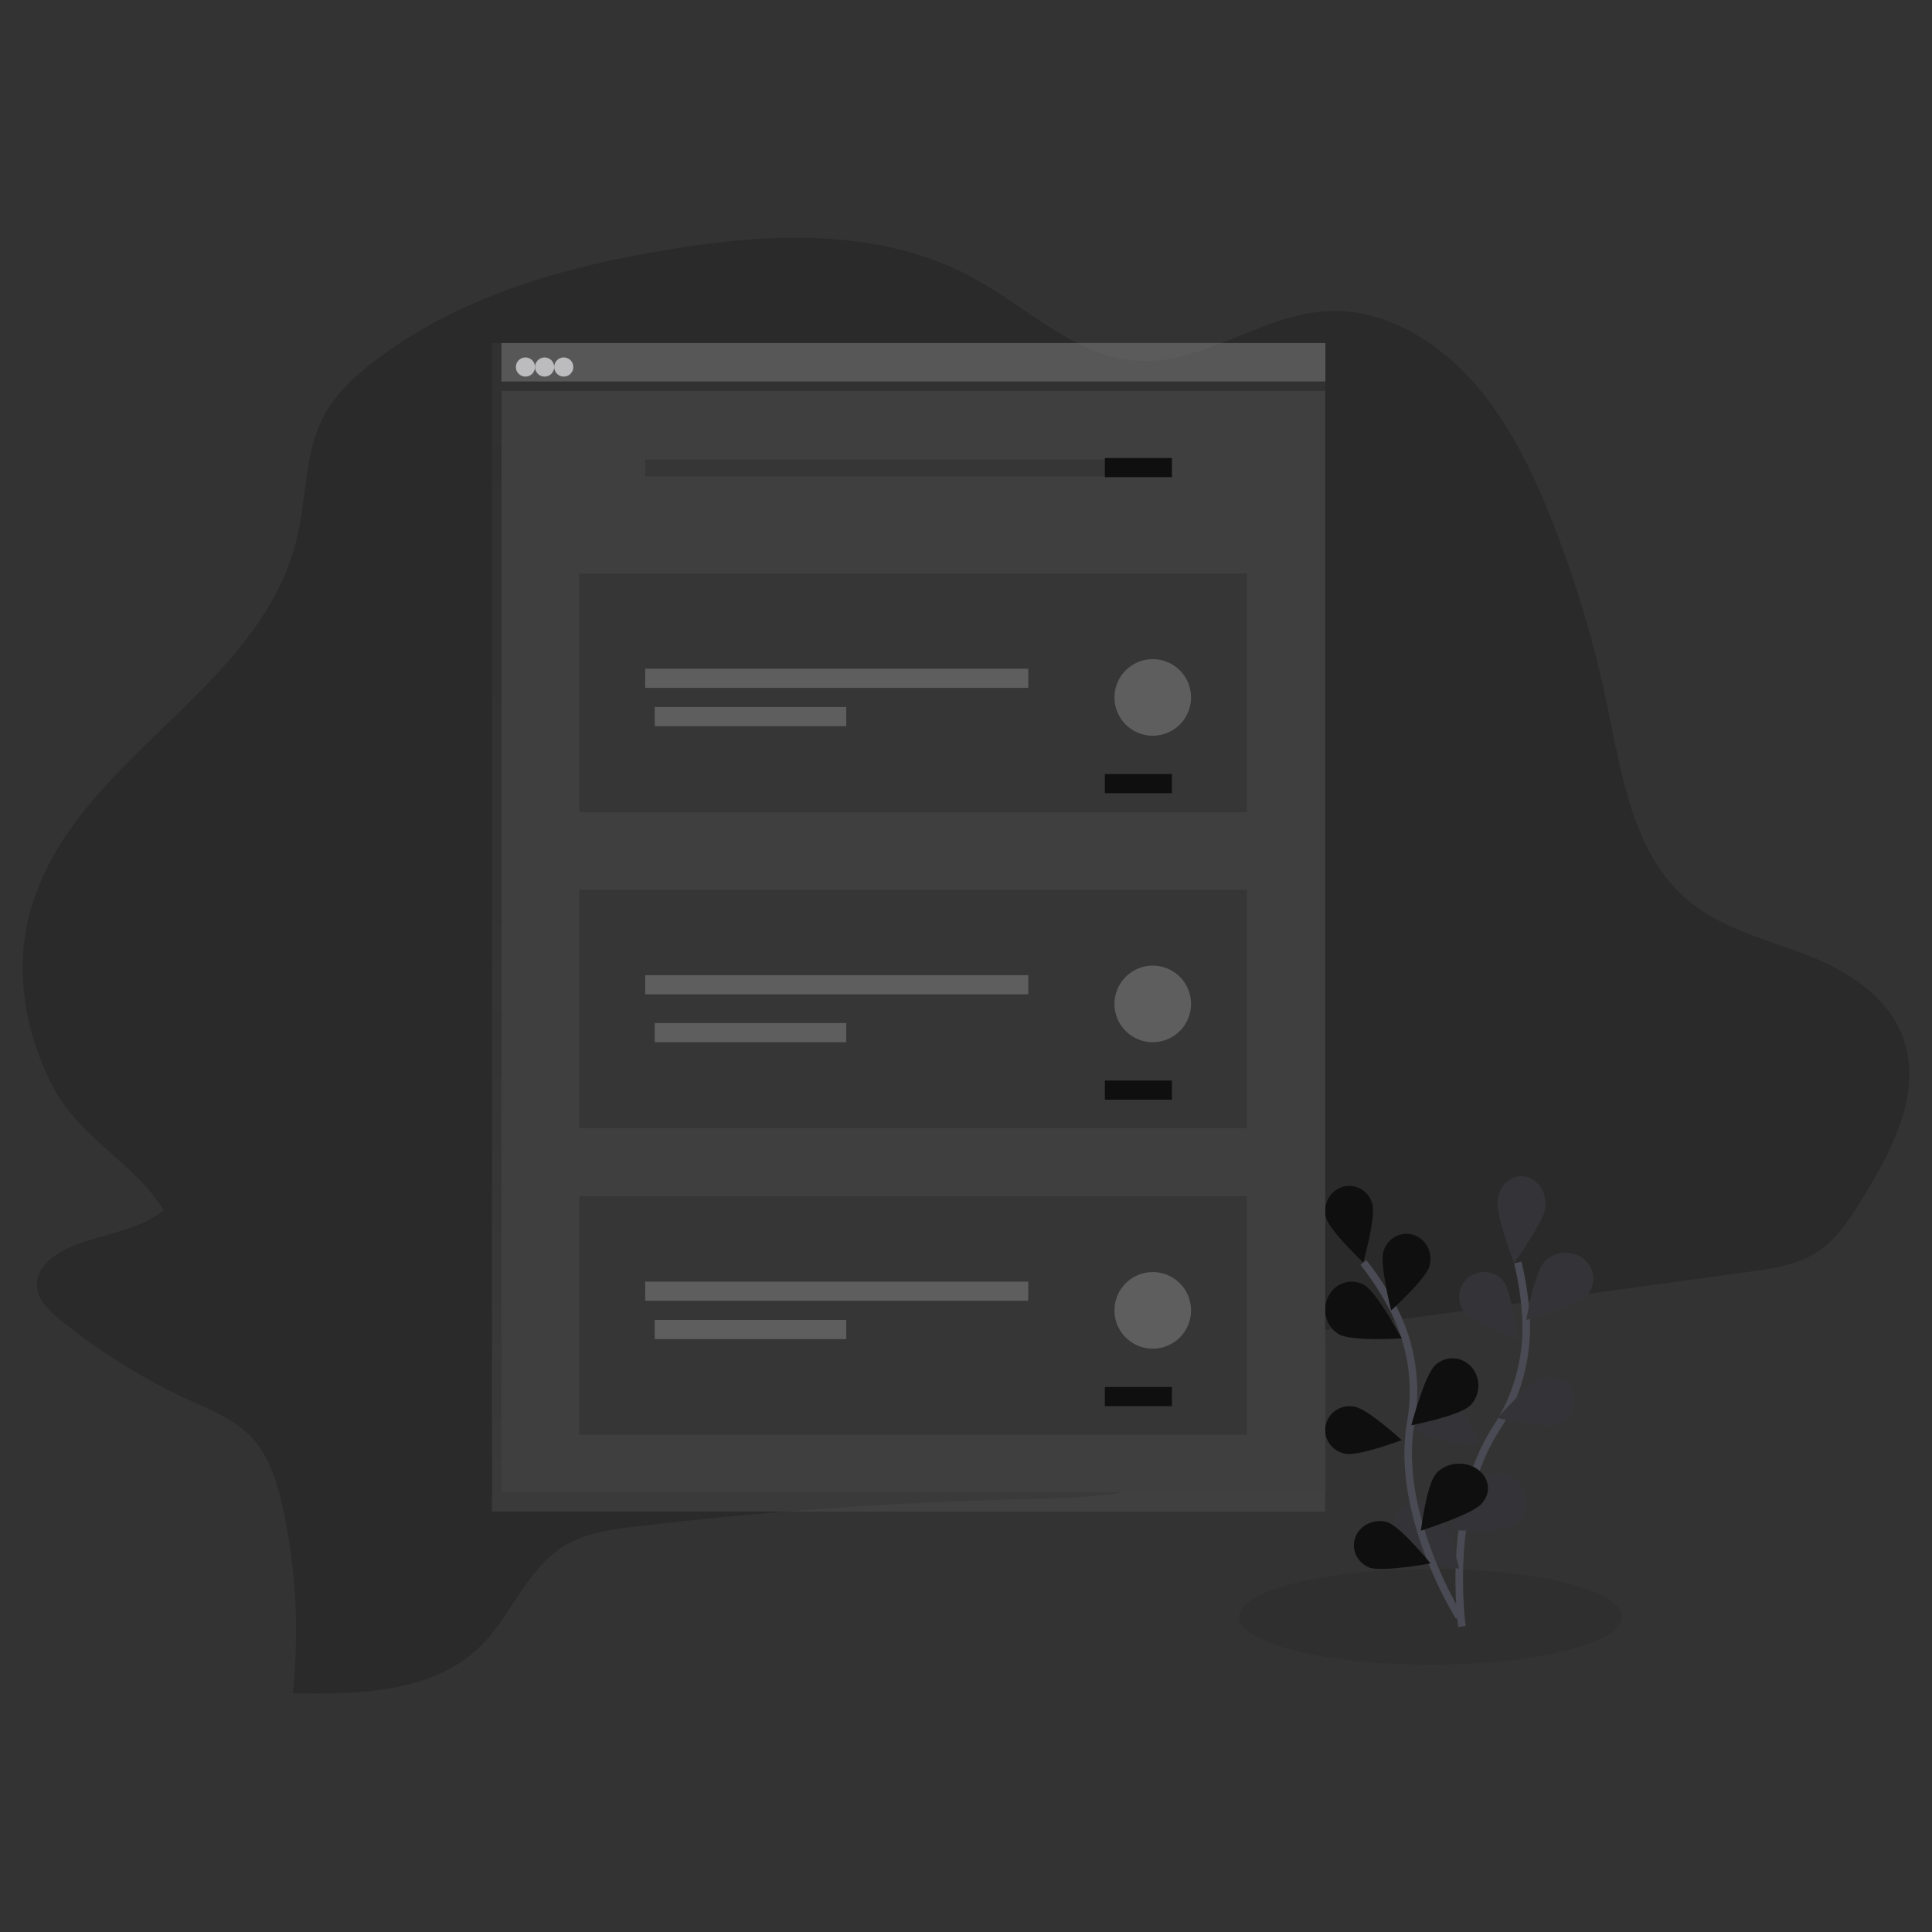 <?xml version="1.0" encoding="UTF-8"?>
<svg width="512px" height="512px" viewBox="0 0 512 512" version="1.1" xmlns="http://www.w3.org/2000/svg" xmlns:xlink="http://www.w3.org/1999/xlink">
    <rect x="0" y="0" width="512" height="512" fill="#333333" stroke="none"/>
    <!-- Generator: Sketch 54.1 (76490) - https://sketchapp.com -->
    <desc>Created with Sketch.</desc>
    <defs>
        <linearGradient x1="50%" y1="100%" x2="50%" y2="0%" id="linearGradient-1">
            <stop stop-color="#808080" stop-opacity="0.25" offset="0%"></stop>
            <stop stop-color="#808080" stop-opacity="0.12" offset="54%"></stop>
            <stop stop-color="#808080" stop-opacity="0.1" offset="100%"></stop>
        </linearGradient>
    </defs>
    <g id="empty-states/create-show" stroke="none" stroke-width="1" fill="none" fill-rule="evenodd" opacity="0.7">
        <g id="create-shows" transform="translate(6, 63)">
            <ellipse id="Oval" fill="#000000" fill-rule="nonzero" opacity="0.1" cx="373.096" cy="365.482" rx="50.761" ry="12.69"></ellipse>
            <path d="M15.42,266.357 C9.69,268.335 2.735,272.37 3.907,278.783 C4.494,282.034 7.109,284.444 9.594,286.479 C20.206,295.15 31.87,302.425 44.306,308.13 C50.241,310.843 56.553,313.332 61.036,318.336 C65.52,323.34 67.598,330.336 69.054,337.08 C72.472,353.052 73.317,369.474 71.556,385.716 C89.45,386.059 109.264,385.654 121.927,372.673 C129.507,364.898 133.571,353.365 142.485,347.348 C148.429,343.335 155.756,342.339 162.833,341.502 C196.329,337.558 229.999,335.171 263.842,334.34 C278.023,333.992 292.514,333.869 305.754,328.891 C318.994,323.913 331.014,313.033 333.704,298.28 C334.119,296.007 334.391,293.501 335.935,291.915 C337.312,290.492 339.377,290.153 341.306,289.902 L457.607,274.044 C463.975,273.163 470.567,272.224 475.929,268.599 C481.117,265.075 484.616,259.445 487.962,253.957 C495.63,241.393 503.586,226.205 498.276,211.84 C494.029,200.361 482.613,193.749 471.704,189.643 C460.795,185.538 449.051,182.652 440.185,174.604 C426.695,162.358 423.704,142.029 419.903,123.788 C416.463,107.269 411.634,91.075 405.468,75.381 C400.027,61.575 393.4,47.968 383.524,37.224 C373.647,26.48 360.057,18.864 346.227,19.41 C328.162,20.133 312.271,34.312 294.176,32.55 C278.893,31.075 266.458,18.741 252.697,11.067 C228.268,-2.567 199.435,-1.368 172.705,2.882 C144.361,7.38 115.843,15.252 92.879,32.956 C87.63,37.008 82.609,41.686 79.525,47.783 C74.802,57.135 75.208,68.531 72.842,78.922 C63.307,120.77 12.183,138.227 1.672,179.771 C-2.063,194.519 0.701,210.514 7.555,224.143 C14.926,238.817 29.732,245.072 37.321,257.666 C32.247,262.331 22.138,264.035 15.42,266.357 Z" id="Path" fill="#000000" fill-rule="nonzero" opacity="0.24"></path>
            <path d="M381.427,368.02 C381.427,368.02 376.941,336.47 390.418,315.705 C396.135,307.032 398.941,296.7 398.414,286.261 C398.129,281.307 397.398,276.391 396.231,271.574" id="Path" stroke="#535461" stroke-width="2"></path>
            <path d="M403.471,257.143 C402.976,261.107 395.245,271.574 395.245,271.574 C395.245,271.574 390.414,259.048 390.897,255.084 C391.181,252.482 392.674,250.258 394.802,249.268 C396.929,248.278 399.359,248.676 401.157,250.308 C402.954,251.941 403.839,254.555 403.471,257.143 L403.471,257.143 Z" id="Path" fill="#46464D" fill-rule="nonzero"></path>
            <path d="M414.433,280.262 C411.762,283.079 398.477,286.802 398.477,286.802 C398.477,286.802 400.675,274.158 403.341,271.359 C405.068,269.535 407.72,268.697 410.3,269.162 C412.879,269.626 414.993,271.322 415.846,273.611 C416.698,275.9 416.16,278.433 414.433,280.258 L414.433,280.262 Z" id="Path" fill="#46464D" fill-rule="nonzero"></path>
            <path d="M406.887,314.449 C403.333,315.585 390.863,312.791 390.863,312.791 C390.863,312.791 399.002,303.4 402.555,302.268 C406.031,301.349 409.657,303.17 410.81,306.412 C411.963,309.654 410.24,313.185 406.887,314.449 Z" id="Path" fill="#46464D" fill-rule="nonzero"></path>
            <path d="M394.792,341.382 C391.383,343.329 378.173,342.434 378.173,342.434 C378.173,342.434 384.728,330.25 388.137,328.303 C391.545,326.355 395.798,327.705 397.636,331.316 C399.474,334.928 398.2,339.435 394.792,341.382 L394.792,341.382 Z" id="Path" fill="#46464D" fill-rule="nonzero"></path>
            <path d="M382.084,284.693 C384.301,287.563 395.939,291.878 395.939,291.878 C395.939,291.878 394.703,279.545 392.486,276.662 C390.265,273.793 386.137,273.265 383.264,275.483 C380.392,277.701 379.863,281.824 382.084,284.693 L382.084,284.693 Z" id="Path" fill="#46464D" fill-rule="nonzero"></path>
            <path d="M370.837,316.993 C373.719,319.141 385.787,319.797 385.787,319.797 C385.787,319.797 381.052,307.986 378.153,305.851 C376.281,304.417 373.827,304.167 371.732,305.195 C369.637,306.224 368.226,308.372 368.041,310.816 C367.856,313.26 368.924,315.621 370.837,316.993 L370.837,316.993 Z" id="Path" fill="#46464D" fill-rule="nonzero"></path>
            <path d="M365.095,347.145 C367.839,349.866 380.711,352.792 380.711,352.792 C380.711,352.792 377.66,339.851 374.911,337.129 C373.144,335.318 370.546,334.607 368.112,335.268 C365.679,335.93 363.788,337.861 363.163,340.323 C362.538,342.785 363.276,345.395 365.095,347.154 L365.095,347.145 Z" id="Path" fill="#46464D" fill-rule="nonzero"></path>
            <path d="M403.471,257.143 C402.976,261.107 395.245,271.574 395.245,271.574 C395.245,271.574 390.414,259.048 390.897,255.084 C391.181,252.482 392.674,250.258 394.802,249.268 C396.929,248.278 399.359,248.676 401.157,250.308 C402.954,251.941 403.839,254.555 403.471,257.143 L403.471,257.143 Z" id="Path" fill="#000000" fill-rule="nonzero" opacity="0.25"></path>
            <path d="M414.433,280.262 C411.762,283.079 398.477,286.802 398.477,286.802 C398.477,286.802 400.675,274.158 403.341,271.359 C405.068,269.535 407.72,268.697 410.3,269.162 C412.879,269.626 414.993,271.322 415.846,273.611 C416.698,275.9 416.16,278.433 414.433,280.258 L414.433,280.262 Z" id="Path" fill="#000000" fill-rule="nonzero" opacity="0.25"></path>
            <path d="M406.887,314.449 C403.333,315.585 390.863,312.791 390.863,312.791 C390.863,312.791 399.002,303.4 402.555,302.268 C406.031,301.349 409.657,303.17 410.81,306.412 C411.963,309.654 410.24,313.185 406.887,314.449 Z" id="Path" fill="#000000" fill-rule="nonzero" opacity="0.25"></path>
            <path d="M394.792,341.382 C391.383,343.329 378.173,342.434 378.173,342.434 C378.173,342.434 384.728,330.25 388.137,328.303 C391.545,326.355 395.798,327.705 397.636,331.316 C399.474,334.928 398.2,339.435 394.792,341.382 L394.792,341.382 Z" id="Path" fill="#000000" fill-rule="nonzero" opacity="0.25"></path>
            <path d="M382.084,284.693 C384.301,287.563 395.939,291.878 395.939,291.878 C395.939,291.878 394.703,279.545 392.486,276.662 C390.265,273.793 386.137,273.265 383.264,275.483 C380.392,277.701 379.863,281.824 382.084,284.693 L382.084,284.693 Z" id="Path" fill="#000000" fill-rule="nonzero" opacity="0.25"></path>
            <path d="M370.837,316.993 C373.719,319.141 385.787,319.797 385.787,319.797 C385.787,319.797 381.052,307.986 378.153,305.851 C376.281,304.417 373.827,304.167 371.732,305.195 C369.637,306.224 368.226,308.372 368.041,310.816 C367.856,313.26 368.924,315.621 370.837,316.993 L370.837,316.993 Z" id="Path" fill="#000000" fill-rule="nonzero" opacity="0.25"></path>
            <path d="M365.095,347.145 C367.839,349.866 380.711,352.792 380.711,352.792 C380.711,352.792 377.66,339.851 374.911,337.129 C373.144,335.318 370.546,334.607 368.112,335.268 C365.679,335.93 363.788,337.861 363.163,340.323 C362.538,342.785 363.276,345.395 365.095,347.154 L365.095,347.145 Z" id="Path" fill="#000000" fill-rule="nonzero" opacity="0.25"></path>
            <path d="M380.711,365.482 C380.711,365.482 363.641,338.608 367.847,314.135 C369.682,303.889 368.11,293.331 363.368,284.045 C361.08,279.653 358.389,275.478 355.33,271.574" id="Path" stroke="#535461" stroke-width="2"></path>
            <path d="M357.698,256.093 C358.652,259.605 355.285,271.574 355.285,271.574 C355.285,271.574 346.364,263.189 345.418,259.668 C344.798,257.397 345.397,254.957 346.989,253.266 C348.58,251.576 350.923,250.892 353.135,251.472 C355.346,252.052 357.09,253.809 357.71,256.08 L357.698,256.093 Z" id="Path" fill="#000000" fill-rule="nonzero"></path>
            <path d="M372.823,272.562 C371.783,276.064 362.67,284.264 362.67,284.264 C362.67,284.264 359.589,272.147 360.616,268.642 C361.656,265.137 365.229,263.174 368.597,264.257 C371.964,265.34 373.851,269.058 372.81,272.562 L372.823,272.562 Z" id="Path" fill="#000000" fill-rule="nonzero"></path>
            <path d="M383.557,309.519 C380.763,312.22 368.02,314.721 368.02,314.721 C368.02,314.721 371.486,301.543 374.279,298.86 C377.074,296.155 381.418,296.353 383.981,299.303 C386.544,302.253 386.356,306.838 383.561,309.543 L383.557,309.519 Z" id="Path" fill="#000000" fill-rule="nonzero"></path>
            <path d="M386.622,335.532 C384.048,338.378 370.558,342.64 370.558,342.64 C370.558,342.64 372.029,330.393 374.579,327.526 C376.218,325.621 378.934,324.626 381.675,324.926 C384.415,325.225 386.752,326.773 387.779,328.969 C388.806,331.165 388.363,333.666 386.622,335.502 L386.622,335.532 Z" id="Path" fill="#000000" fill-rule="nonzero"></path>
            <path d="M348.852,290.603 C352.26,292.558 365.482,291.683 365.482,291.683 C365.482,291.683 358.939,279.497 355.54,277.547 C353.336,276.283 350.661,276.359 348.524,277.747 C346.387,279.135 345.113,281.623 345.18,284.275 C345.248,286.927 346.648,289.339 348.852,290.603 L348.852,290.603 Z" id="Path" fill="#000000" fill-rule="nonzero"></path>
            <path d="M350.563,322.264 C354.072,322.935 365.482,318.643 365.482,318.643 C365.482,318.643 356.543,310.459 353.034,309.792 C350.74,309.299 348.354,310.064 346.799,311.792 C345.245,313.52 344.765,315.94 345.547,318.114 C346.328,320.288 348.248,321.877 350.563,322.264 Z" id="Path" fill="#000000" fill-rule="nonzero"></path>
            <path d="M356.876,352.43 C360.404,353.672 373.096,351.317 373.096,351.317 C373.096,351.317 365.264,341.666 361.727,340.408 C358.259,339.368 354.53,341.056 353.239,344.251 C351.947,347.445 353.545,351.03 356.876,352.41 L356.876,352.43 Z" id="Path" fill="#000000" fill-rule="nonzero"></path>
            <polygon id="Path" fill="url(#linearGradient-1)" fill-rule="nonzero" points="124.365 27.919 124.365 39.937 124.365 337.563 345.178 337.563 345.178 39.937 345.178 27.919"></polygon>
            <rect id="Rectangle" fill-opacity="0.4" fill="#F6F7F9" fill-rule="nonzero" x="126.904" y="27.919" width="218.274" height="10.152"></rect>
            <g id="Group" opacity="0.2" transform="translate(126.904, 27.919)" fill="#000000" fill-rule="nonzero">
                <rect id="Rectangle" x="0.035" y="0.008" width="218.055" height="10.111"></rect>
            </g>
            <rect id="Rectangle" fill="#454545" fill-rule="nonzero" x="126.904" y="40.609" width="218.274" height="291.878"></rect>
            <circle id="Oval" fill="#F6F7F9" fill-rule="nonzero" cx="133.249" cy="34.264" r="2.538"></circle>
            <circle id="Oval" fill="#F6F7F9" fill-rule="nonzero" cx="138.325" cy="34.264" r="2.538"></circle>
            <circle id="Oval" fill="#F6F7F9" fill-rule="nonzero" cx="143.401" cy="34.264" r="2.538"></circle>
            <g id="Group" opacity="0.2" transform="translate(164.975, 58.376)" fill="#000000" fill-rule="nonzero">
                <rect id="Rectangle" x="0.022" y="0.355" width="139.398" height="4.55"></rect>
            </g>
            <rect id="Rectangle" fill="#000000" fill-rule="nonzero" x="286.802" y="58.376" width="17.766" height="5.076"></rect>
            <g id="Group" opacity="0.2" transform="translate(147.208, 88.832)" fill="#000000" fill-rule="nonzero">
                <rect id="Rectangle" x="0.268" y="0.206" width="176.981" height="63.229"></rect>
            </g>
            <rect id="Rectangle" fill-opacity="0.3" fill="#F6F7F9" fill-rule="nonzero" x="164.975" y="114.213" width="101.523" height="5.076"></rect>
            <rect id="Rectangle" fill-opacity="0.3" fill="#F6F7F9" fill-rule="nonzero" x="167.513" y="124.365" width="50.761" height="5.076"></rect>
            <rect id="Rectangle" fill="#000000" fill-rule="nonzero" x="286.802" y="142.132" width="17.766" height="5.076"></rect>
            <circle id="Oval" fill-opacity="0.3" fill="#F6F7F9" fill-rule="nonzero" cx="299.492" cy="121.827" r="10.152"></circle>
            <g id="Group" opacity="0.2" transform="translate(147.208, 172.589)" fill="#000000" fill-rule="nonzero">
                <rect id="Rectangle" x="0.268" y="0.201" width="176.981" height="63.229"></rect>
            </g>
            <rect id="Rectangle" fill-opacity="0.3" fill="#F6F7F9" fill-rule="nonzero" x="164.975" y="195.431" width="101.523" height="5.076"></rect>
            <rect id="Rectangle" fill-opacity="0.3" fill="#F6F7F9" fill-rule="nonzero" x="167.513" y="208.122" width="50.761" height="5.076"></rect>
            <rect id="Rectangle" fill="#000000" fill-rule="nonzero" x="286.802" y="223.35" width="17.766" height="5.076"></rect>
            <circle id="Oval" fill-opacity="0.3" fill="#F6F7F9" fill-rule="nonzero" cx="299.492" cy="203.046" r="10.152"></circle>
            <g id="Group" opacity="0.2" transform="translate(147.208, 253.807)" fill="#000000" fill-rule="nonzero">
                <rect id="Rectangle" x="0.268" y="0.197" width="176.981" height="63.229"></rect>
            </g>
            <rect id="Rectangle" fill-opacity="0.3" fill="#F6F7F9" fill-rule="nonzero" x="164.975" y="276.65" width="101.523" height="5.076"></rect>
            <rect id="Rectangle" fill-opacity="0.3" fill="#F6F7F9" fill-rule="nonzero" x="167.513" y="286.802" width="50.761" height="5.076"></rect>
            <rect id="Rectangle" fill="#000000" fill-rule="nonzero" x="286.802" y="304.569" width="17.766" height="5.076"></rect>
            <circle id="Oval" fill-opacity="0.3" fill="#F6F7F9" fill-rule="nonzero" cx="299.492" cy="284.264" r="10.152"></circle>
        </g>
    </g>
</svg>